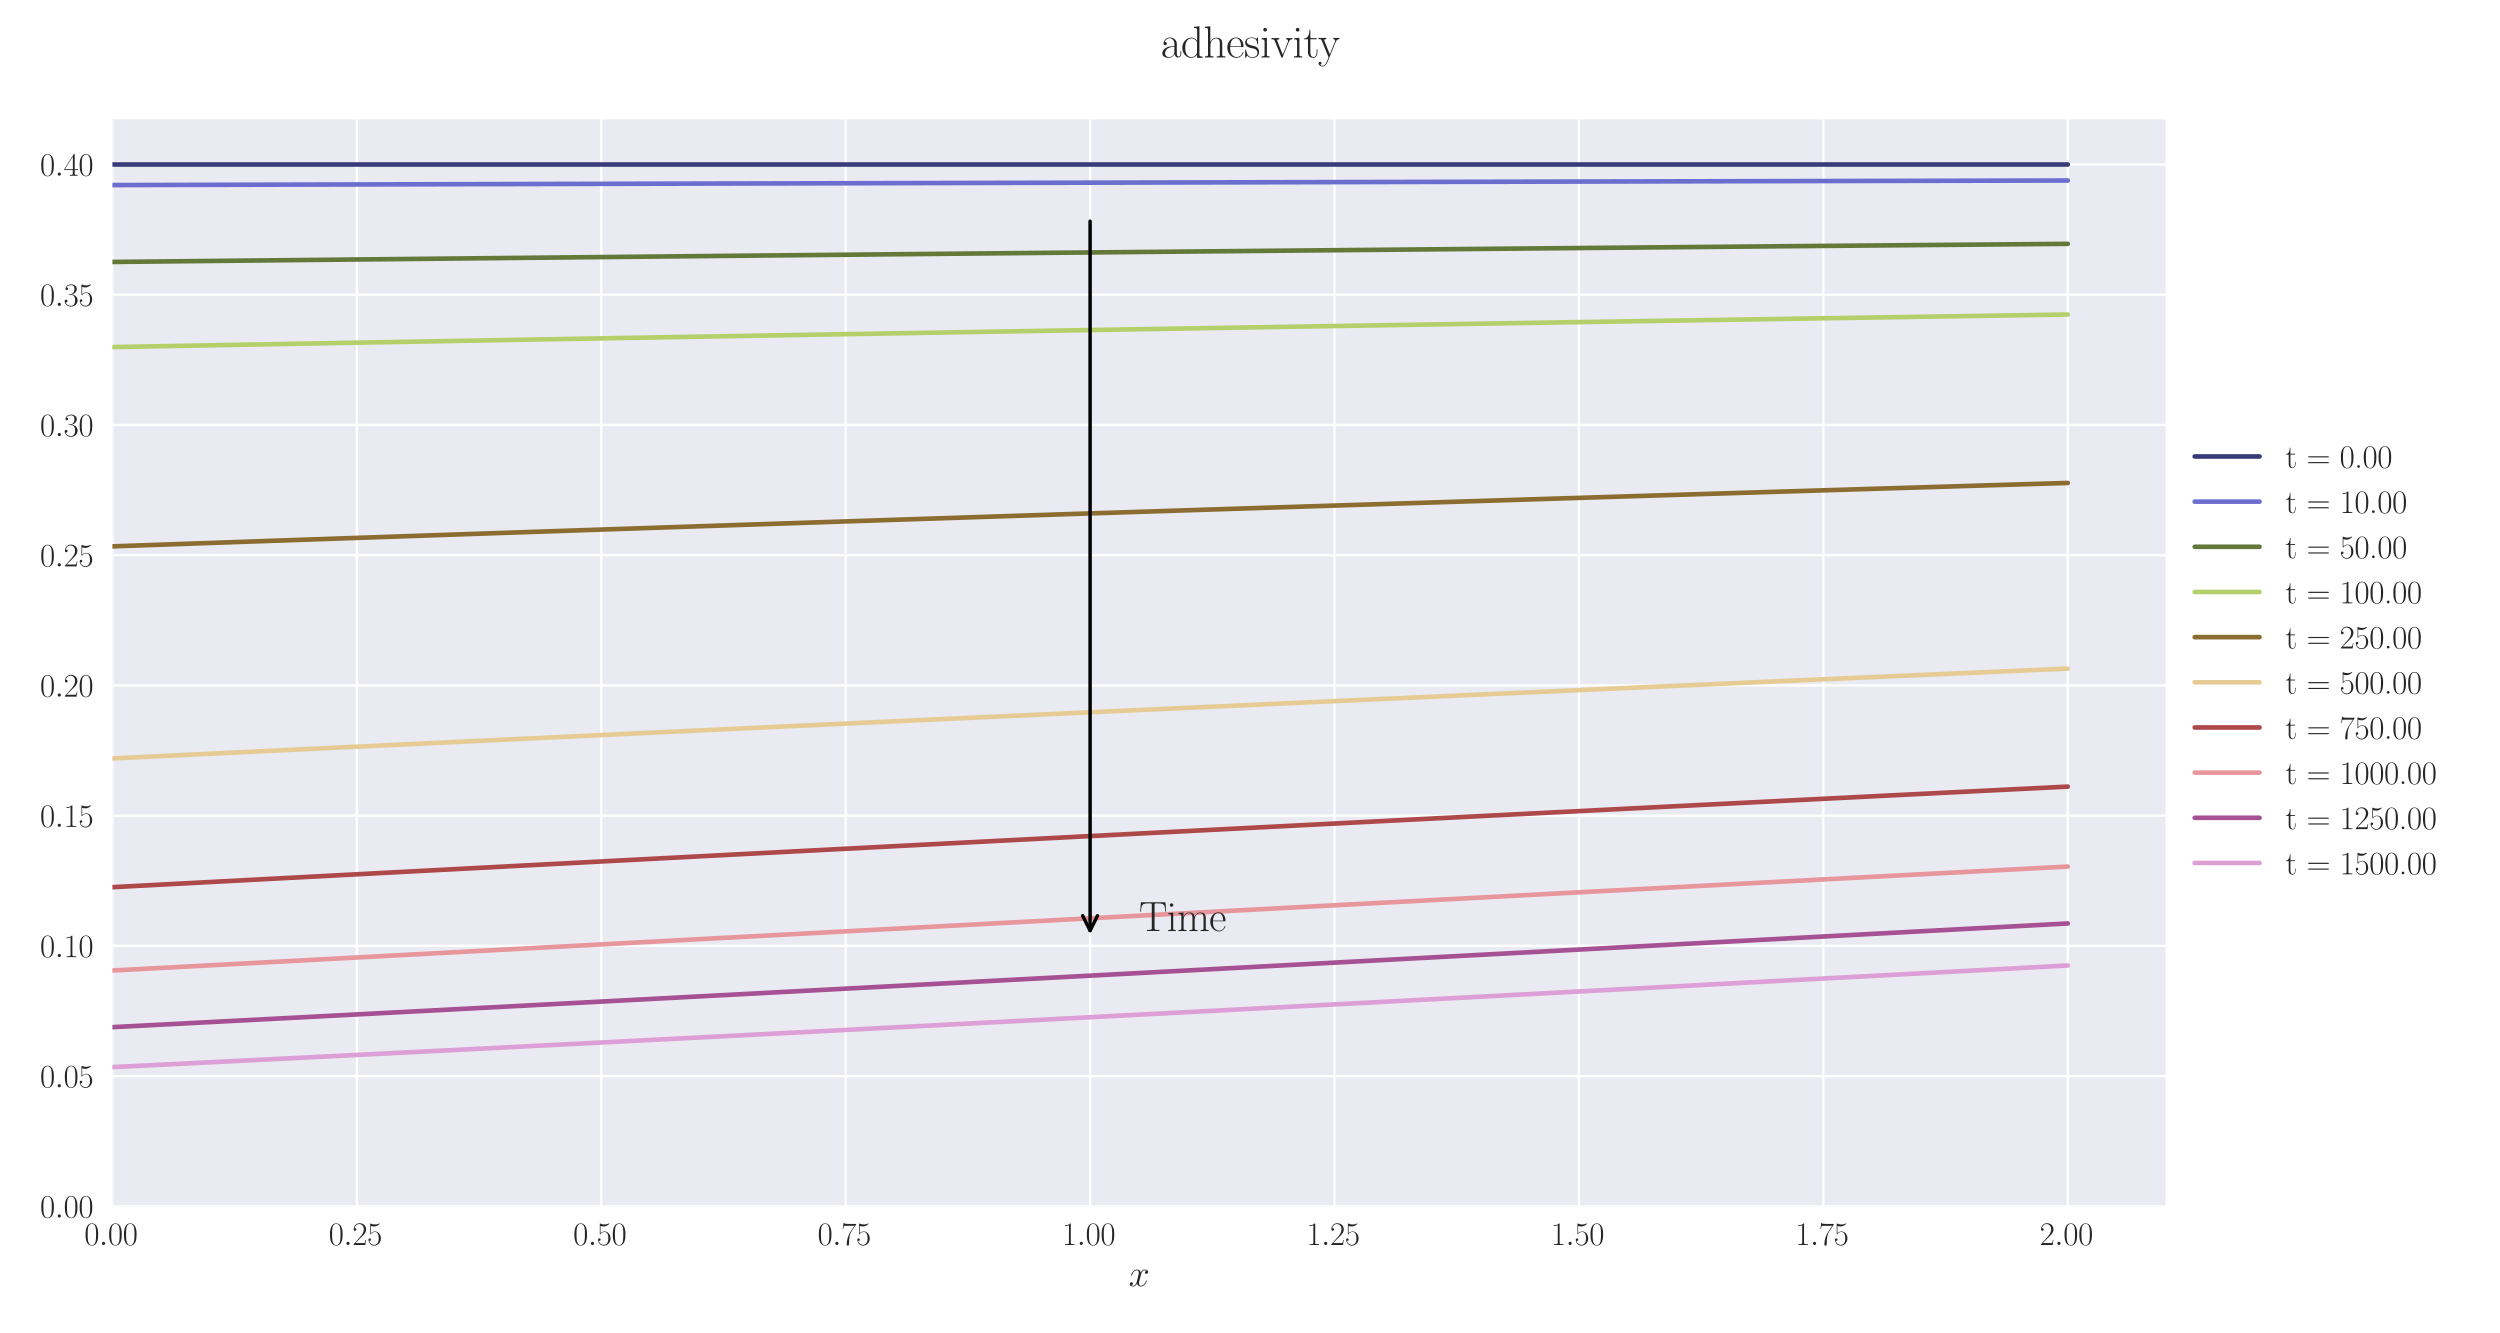 <?xml version="1.0" encoding="utf-8" standalone="no"?>
<!DOCTYPE svg PUBLIC "-//W3C//DTD SVG 1.1//EN"
  "http://www.w3.org/Graphics/SVG/1.1/DTD/svg11.dtd">
<svg xmlns:xlink="http://www.w3.org/1999/xlink" width="1080pt" height="576pt" viewBox="0 0 1080 576" xmlns="http://www.w3.org/2000/svg" version="1.1">
 <defs>
  <style type="text/css">*{stroke-linejoin: round; stroke-linecap: butt}</style>
 </defs>
 <g id="figure_1">
  <g id="patch_1">
   <path d="M 0 576 
L 1080 576 
L 1080 0 
L 0 0 
z
" style="fill: #ffffff"/>
  </g>
  <g id="axes_1">
   <g id="patch_2">
    <path d="M 48.559 521.153 
L 935.518 521.153 
L 935.518 51.564 
L 48.559 51.564 
z
" style="fill: #eaeaf2"/>
   </g>
   <g id="matplotlib.axis_1">
    <g id="xtick_1">
     <g id="line2d_1">
      <path d="M 48.559 521.153 
L 48.559 51.564 
" clip-path="url(#pa933824000)" style="fill: none; stroke: #ffffff; stroke-linecap: round"/>
     </g>
     <g id="line2d_2"/>
     <g id="text_1">
      <!-- $\mathdefault{0.00}$ -->
      <g style="fill: #262626" transform="translate(36.42 537.839) scale(0.14 -0.14)">
       <defs>
        <path id="CMR17-30" d="M 2688 2025 
C 2688 2416 2682 3080 2413 3591 
C 2176 4039 1798 4198 1466 4198 
C 1158 4198 768 4058 525 3597 
C 269 3118 243 2524 243 2025 
C 243 1661 250 1106 448 619 
C 723 -39 1216 -128 1466 -128 
C 1760 -128 2208 -7 2470 600 
C 2662 1042 2688 1559 2688 2025 
z
M 1466 -26 
C 1056 -26 813 325 723 812 
C 653 1188 653 1738 653 2096 
C 653 2588 653 2997 736 3387 
C 858 3929 1216 4096 1466 4096 
C 1728 4096 2067 3923 2189 3400 
C 2272 3036 2278 2607 2278 2096 
C 2278 1680 2278 1169 2202 792 
C 2067 95 1690 -26 1466 -26 
z
" transform="scale(0.016)"/>
        <path id="CMMI12-3a" d="M 1178 307 
C 1178 492 1024 619 870 619 
C 685 619 557 466 557 313 
C 557 128 710 0 864 0 
C 1050 0 1178 153 1178 307 
z
" transform="scale(0.016)"/>
       </defs>
       <use xlink:href="#CMR17-30" transform="scale(0.996)"/>
       <use xlink:href="#CMMI12-3a" transform="translate(45.69 0) scale(0.996)"/>
       <use xlink:href="#CMR17-30" transform="translate(72.788 0) scale(0.996)"/>
       <use xlink:href="#CMR17-30" transform="translate(118.478 0) scale(0.996)"/>
      </g>
     </g>
    </g>
    <g id="xtick_2">
     <g id="line2d_3">
      <path d="M 154.149 521.153 
L 154.149 51.564 
" clip-path="url(#pa933824000)" style="fill: none; stroke: #ffffff; stroke-linecap: round"/>
     </g>
     <g id="line2d_4"/>
     <g id="text_2">
      <!-- $\mathdefault{0.25}$ -->
      <g style="fill: #262626" transform="translate(142.01 537.839) scale(0.14 -0.14)">
       <defs>
        <path id="CMR17-32" d="M 2669 989 
L 2554 989 
C 2490 536 2438 459 2413 420 
C 2381 369 1920 369 1830 369 
L 602 369 
C 832 619 1280 1072 1824 1597 
C 2214 1967 2669 2402 2669 3035 
C 2669 3790 2067 4224 1395 4224 
C 691 4224 262 3604 262 3030 
C 262 2780 448 2748 525 2748 
C 589 2748 781 2787 781 3010 
C 781 3207 614 3264 525 3264 
C 486 3264 448 3258 422 3245 
C 544 3790 915 4058 1306 4058 
C 1862 4058 2227 3617 2227 3035 
C 2227 2479 1901 2000 1536 1584 
L 262 146 
L 262 0 
L 2515 0 
L 2669 989 
z
" transform="scale(0.016)"/>
        <path id="CMR17-35" d="M 730 3692 
C 794 3666 1056 3584 1325 3584 
C 1920 3584 2246 3911 2432 4100 
C 2432 4157 2432 4192 2394 4192 
C 2387 4192 2374 4192 2323 4163 
C 2099 4058 1837 3973 1517 3973 
C 1325 3973 1037 3999 723 4139 
C 653 4171 640 4171 634 4171 
C 602 4171 595 4164 595 4037 
L 595 2203 
C 595 2089 595 2057 659 2057 
C 691 2057 704 2070 736 2114 
C 941 2401 1222 2522 1542 2522 
C 1766 2522 2246 2382 2246 1289 
C 2246 1085 2246 715 2054 421 
C 1894 159 1645 25 1370 25 
C 947 25 518 320 403 814 
C 429 807 480 795 506 795 
C 589 795 749 840 749 1038 
C 749 1210 627 1280 506 1280 
C 358 1280 262 1190 262 1011 
C 262 454 704 -128 1382 -128 
C 2042 -128 2669 440 2669 1264 
C 2669 2030 2170 2624 1549 2624 
C 1222 2624 947 2503 730 2274 
L 730 3692 
z
" transform="scale(0.016)"/>
       </defs>
       <use xlink:href="#CMR17-30" transform="scale(0.996)"/>
       <use xlink:href="#CMMI12-3a" transform="translate(45.69 0) scale(0.996)"/>
       <use xlink:href="#CMR17-32" transform="translate(72.788 0) scale(0.996)"/>
       <use xlink:href="#CMR17-35" transform="translate(118.478 0) scale(0.996)"/>
      </g>
     </g>
    </g>
    <g id="xtick_3">
     <g id="line2d_5">
      <path d="M 259.74 521.153 
L 259.74 51.564 
" clip-path="url(#pa933824000)" style="fill: none; stroke: #ffffff; stroke-linecap: round"/>
     </g>
     <g id="line2d_6"/>
     <g id="text_3">
      <!-- $\mathdefault{0.50}$ -->
      <g style="fill: #262626" transform="translate(247.6 537.839) scale(0.14 -0.14)">
       <use xlink:href="#CMR17-30" transform="scale(0.996)"/>
       <use xlink:href="#CMMI12-3a" transform="translate(45.69 0) scale(0.996)"/>
       <use xlink:href="#CMR17-35" transform="translate(72.788 0) scale(0.996)"/>
       <use xlink:href="#CMR17-30" transform="translate(118.478 0) scale(0.996)"/>
      </g>
     </g>
    </g>
    <g id="xtick_4">
     <g id="line2d_7">
      <path d="M 365.33 521.153 
L 365.33 51.564 
" clip-path="url(#pa933824000)" style="fill: none; stroke: #ffffff; stroke-linecap: round"/>
     </g>
     <g id="line2d_8"/>
     <g id="text_4">
      <!-- $\mathdefault{0.75}$ -->
      <g style="fill: #262626" transform="translate(353.19 537.839) scale(0.14 -0.14)">
       <defs>
        <path id="CMR17-37" d="M 2886 3941 
L 2886 4081 
L 1382 4081 
C 634 4081 621 4165 595 4288 
L 480 4288 
L 294 3094 
L 410 3094 
C 429 3215 474 3540 550 3661 
C 589 3712 1062 3712 1171 3712 
L 2579 3712 
L 1869 2661 
C 1395 1954 1069 999 1069 165 
C 1069 89 1069 -128 1299 -128 
C 1530 -128 1530 89 1530 171 
L 1530 465 
C 1530 1508 1709 2196 2003 2636 
L 2886 3941 
z
" transform="scale(0.016)"/>
       </defs>
       <use xlink:href="#CMR17-30" transform="scale(0.996)"/>
       <use xlink:href="#CMMI12-3a" transform="translate(45.69 0) scale(0.996)"/>
       <use xlink:href="#CMR17-37" transform="translate(72.788 0) scale(0.996)"/>
       <use xlink:href="#CMR17-35" transform="translate(118.478 0) scale(0.996)"/>
      </g>
     </g>
    </g>
    <g id="xtick_5">
     <g id="line2d_9">
      <path d="M 470.92 521.153 
L 470.92 51.564 
" clip-path="url(#pa933824000)" style="fill: none; stroke: #ffffff; stroke-linecap: round"/>
     </g>
     <g id="line2d_10"/>
     <g id="text_5">
      <!-- $\mathdefault{1.00}$ -->
      <g style="fill: #262626" transform="translate(458.781 537.839) scale(0.14 -0.14)">
       <defs>
        <path id="CMR17-31" d="M 1702 4058 
C 1702 4192 1696 4192 1606 4192 
C 1357 3916 979 3827 621 3827 
C 602 3827 570 3827 563 3808 
C 557 3795 557 3782 557 3648 
C 755 3648 1088 3686 1344 3839 
L 1344 461 
C 1344 236 1331 160 781 160 
L 589 160 
L 589 0 
C 896 0 1216 0 1523 0 
C 1830 0 2150 0 2458 0 
L 2458 160 
L 2266 160 
C 1715 160 1702 230 1702 458 
L 1702 4058 
z
" transform="scale(0.016)"/>
       </defs>
       <use xlink:href="#CMR17-31" transform="scale(0.996)"/>
       <use xlink:href="#CMMI12-3a" transform="translate(45.69 0) scale(0.996)"/>
       <use xlink:href="#CMR17-30" transform="translate(72.788 0) scale(0.996)"/>
       <use xlink:href="#CMR17-30" transform="translate(118.478 0) scale(0.996)"/>
      </g>
     </g>
    </g>
    <g id="xtick_6">
     <g id="line2d_11">
      <path d="M 576.511 521.153 
L 576.511 51.564 
" clip-path="url(#pa933824000)" style="fill: none; stroke: #ffffff; stroke-linecap: round"/>
     </g>
     <g id="line2d_12"/>
     <g id="text_6">
      <!-- $\mathdefault{1.25}$ -->
      <g style="fill: #262626" transform="translate(564.371 537.839) scale(0.14 -0.14)">
       <use xlink:href="#CMR17-31" transform="scale(0.996)"/>
       <use xlink:href="#CMMI12-3a" transform="translate(45.69 0) scale(0.996)"/>
       <use xlink:href="#CMR17-32" transform="translate(72.788 0) scale(0.996)"/>
       <use xlink:href="#CMR17-35" transform="translate(118.478 0) scale(0.996)"/>
      </g>
     </g>
    </g>
    <g id="xtick_7">
     <g id="line2d_13">
      <path d="M 682.101 521.153 
L 682.101 51.564 
" clip-path="url(#pa933824000)" style="fill: none; stroke: #ffffff; stroke-linecap: round"/>
     </g>
     <g id="line2d_14"/>
     <g id="text_7">
      <!-- $\mathdefault{1.50}$ -->
      <g style="fill: #262626" transform="translate(669.961 537.839) scale(0.14 -0.14)">
       <use xlink:href="#CMR17-31" transform="scale(0.996)"/>
       <use xlink:href="#CMMI12-3a" transform="translate(45.69 0) scale(0.996)"/>
       <use xlink:href="#CMR17-35" transform="translate(72.788 0) scale(0.996)"/>
       <use xlink:href="#CMR17-30" transform="translate(118.478 0) scale(0.996)"/>
      </g>
     </g>
    </g>
    <g id="xtick_8">
     <g id="line2d_15">
      <path d="M 787.691 521.153 
L 787.691 51.564 
" clip-path="url(#pa933824000)" style="fill: none; stroke: #ffffff; stroke-linecap: round"/>
     </g>
     <g id="line2d_16"/>
     <g id="text_8">
      <!-- $\mathdefault{1.75}$ -->
      <g style="fill: #262626" transform="translate(775.552 537.839) scale(0.14 -0.14)">
       <use xlink:href="#CMR17-31" transform="scale(0.996)"/>
       <use xlink:href="#CMMI12-3a" transform="translate(45.69 0) scale(0.996)"/>
       <use xlink:href="#CMR17-37" transform="translate(72.788 0) scale(0.996)"/>
       <use xlink:href="#CMR17-35" transform="translate(118.478 0) scale(0.996)"/>
      </g>
     </g>
    </g>
    <g id="xtick_9">
     <g id="line2d_17">
      <path d="M 893.282 521.153 
L 893.282 51.564 
" clip-path="url(#pa933824000)" style="fill: none; stroke: #ffffff; stroke-linecap: round"/>
     </g>
     <g id="line2d_18"/>
     <g id="text_9">
      <!-- $\mathdefault{2.00}$ -->
      <g style="fill: #262626" transform="translate(881.142 537.839) scale(0.14 -0.14)">
       <use xlink:href="#CMR17-32" transform="scale(0.996)"/>
       <use xlink:href="#CMMI12-3a" transform="translate(45.69 0) scale(0.996)"/>
       <use xlink:href="#CMR17-30" transform="translate(72.788 0) scale(0.996)"/>
       <use xlink:href="#CMR17-30" transform="translate(118.478 0) scale(0.996)"/>
      </g>
     </g>
    </g>
    <g id="text_10">
     <!-- $x$ -->
     <g style="fill: #262626" transform="translate(487.604 555.621) scale(0.16 -0.16)">
      <defs>
       <path id="CMMI12-78" d="M 3034 2606 
C 2829 2567 2752 2414 2752 2293 
C 2752 2139 2874 2088 2963 2088 
C 3155 2088 3290 2254 3290 2427 
C 3290 2695 2982 2816 2714 2816 
C 2323 2816 2106 2433 2048 2312 
C 1901 2816 1504 2816 1389 2816 
C 736 2816 390 1980 390 1839 
C 390 1814 416 1782 461 1782 
C 512 1782 525 1820 538 1846 
C 755 2555 1184 2689 1370 2689 
C 1658 2689 1715 2420 1715 2267 
C 1715 2127 1677 1980 1600 1673 
L 1382 798 
C 1286 415 1101 64 762 64 
C 730 64 570 64 435 147 
C 666 192 717 383 717 460 
C 717 588 621 664 499 664 
C 346 664 179 530 179 326 
C 179 57 480 -64 755 -64 
C 1062 -64 1280 179 1414 441 
C 1517 64 1837 -64 2074 -64 
C 2726 -64 3072 773 3072 913 
C 3072 945 3046 971 3008 971 
C 2950 971 2944 939 2925 888 
C 2752 326 2381 64 2093 64 
C 1869 64 1747 230 1747 492 
C 1747 632 1773 734 1875 1156 
L 2099 2024 
C 2195 2408 2413 2689 2707 2689 
C 2720 2689 2899 2689 3034 2606 
z
" transform="scale(0.016)"/>
      </defs>
      <use xlink:href="#CMMI12-78" transform="scale(0.996)"/>
     </g>
    </g>
   </g>
   <g id="matplotlib.axis_2">
    <g id="ytick_1">
     <g id="line2d_19">
      <path d="M 48.559 521.153 
L 935.518 521.153 
" clip-path="url(#pa933824000)" style="fill: none; stroke: #ffffff; stroke-linecap: round"/>
     </g>
     <g id="line2d_20"/>
     <g id="text_11">
      <!-- $\mathdefault{0.00}$ -->
      <g style="fill: #262626" transform="translate(17.28 525.996) scale(0.14 -0.14)">
       <use xlink:href="#CMR17-30" transform="scale(0.996)"/>
       <use xlink:href="#CMMI12-3a" transform="translate(45.69 0) scale(0.996)"/>
       <use xlink:href="#CMR17-30" transform="translate(72.788 0) scale(0.996)"/>
       <use xlink:href="#CMR17-30" transform="translate(118.478 0) scale(0.996)"/>
      </g>
     </g>
    </g>
    <g id="ytick_2">
     <g id="line2d_21">
      <path d="M 48.559 464.892 
L 935.518 464.892 
" clip-path="url(#pa933824000)" style="fill: none; stroke: #ffffff; stroke-linecap: round"/>
     </g>
     <g id="line2d_22"/>
     <g id="text_12">
      <!-- $\mathdefault{0.05}$ -->
      <g style="fill: #262626" transform="translate(17.28 469.735) scale(0.14 -0.14)">
       <use xlink:href="#CMR17-30" transform="scale(0.996)"/>
       <use xlink:href="#CMMI12-3a" transform="translate(45.69 0) scale(0.996)"/>
       <use xlink:href="#CMR17-30" transform="translate(72.788 0) scale(0.996)"/>
       <use xlink:href="#CMR17-35" transform="translate(118.478 0) scale(0.996)"/>
      </g>
     </g>
    </g>
    <g id="ytick_3">
     <g id="line2d_23">
      <path d="M 48.559 408.63 
L 935.518 408.63 
" clip-path="url(#pa933824000)" style="fill: none; stroke: #ffffff; stroke-linecap: round"/>
     </g>
     <g id="line2d_24"/>
     <g id="text_13">
      <!-- $\mathdefault{0.10}$ -->
      <g style="fill: #262626" transform="translate(17.28 413.473) scale(0.14 -0.14)">
       <use xlink:href="#CMR17-30" transform="scale(0.996)"/>
       <use xlink:href="#CMMI12-3a" transform="translate(45.69 0) scale(0.996)"/>
       <use xlink:href="#CMR17-31" transform="translate(72.788 0) scale(0.996)"/>
       <use xlink:href="#CMR17-30" transform="translate(118.478 0) scale(0.996)"/>
      </g>
     </g>
    </g>
    <g id="ytick_4">
     <g id="line2d_25">
      <path d="M 48.559 352.369 
L 935.518 352.369 
" clip-path="url(#pa933824000)" style="fill: none; stroke: #ffffff; stroke-linecap: round"/>
     </g>
     <g id="line2d_26"/>
     <g id="text_14">
      <!-- $\mathdefault{0.15}$ -->
      <g style="fill: #262626" transform="translate(17.28 357.212) scale(0.14 -0.14)">
       <use xlink:href="#CMR17-30" transform="scale(0.996)"/>
       <use xlink:href="#CMMI12-3a" transform="translate(45.69 0) scale(0.996)"/>
       <use xlink:href="#CMR17-31" transform="translate(72.788 0) scale(0.996)"/>
       <use xlink:href="#CMR17-35" transform="translate(118.478 0) scale(0.996)"/>
      </g>
     </g>
    </g>
    <g id="ytick_5">
     <g id="line2d_27">
      <path d="M 48.559 296.107 
L 935.518 296.107 
" clip-path="url(#pa933824000)" style="fill: none; stroke: #ffffff; stroke-linecap: round"/>
     </g>
     <g id="line2d_28"/>
     <g id="text_15">
      <!-- $\mathdefault{0.20}$ -->
      <g style="fill: #262626" transform="translate(17.28 300.95) scale(0.14 -0.14)">
       <use xlink:href="#CMR17-30" transform="scale(0.996)"/>
       <use xlink:href="#CMMI12-3a" transform="translate(45.69 0) scale(0.996)"/>
       <use xlink:href="#CMR17-32" transform="translate(72.788 0) scale(0.996)"/>
       <use xlink:href="#CMR17-30" transform="translate(118.478 0) scale(0.996)"/>
      </g>
     </g>
    </g>
    <g id="ytick_6">
     <g id="line2d_29">
      <path d="M 48.559 239.846 
L 935.518 239.846 
" clip-path="url(#pa933824000)" style="fill: none; stroke: #ffffff; stroke-linecap: round"/>
     </g>
     <g id="line2d_30"/>
     <g id="text_16">
      <!-- $\mathdefault{0.25}$ -->
      <g style="fill: #262626" transform="translate(17.28 244.689) scale(0.14 -0.14)">
       <use xlink:href="#CMR17-30" transform="scale(0.996)"/>
       <use xlink:href="#CMMI12-3a" transform="translate(45.69 0) scale(0.996)"/>
       <use xlink:href="#CMR17-32" transform="translate(72.788 0) scale(0.996)"/>
       <use xlink:href="#CMR17-35" transform="translate(118.478 0) scale(0.996)"/>
      </g>
     </g>
    </g>
    <g id="ytick_7">
     <g id="line2d_31">
      <path d="M 48.559 183.584 
L 935.518 183.584 
" clip-path="url(#pa933824000)" style="fill: none; stroke: #ffffff; stroke-linecap: round"/>
     </g>
     <g id="line2d_32"/>
     <g id="text_17">
      <!-- $\mathdefault{0.30}$ -->
      <g style="fill: #262626" transform="translate(17.28 188.427) scale(0.14 -0.14)">
       <defs>
        <path id="CMR17-33" d="M 1414 2157 
C 1984 2157 2234 1662 2234 1090 
C 2234 320 1824 25 1453 25 
C 1114 25 563 194 390 693 
C 422 680 454 680 486 680 
C 640 680 755 782 755 948 
C 755 1133 614 1216 486 1216 
C 378 1216 211 1165 211 926 
C 211 335 787 -128 1466 -128 
C 2176 -128 2720 430 2720 1085 
C 2720 1707 2208 2157 1600 2227 
C 2086 2328 2554 2756 2554 3329 
C 2554 3820 2048 4179 1472 4179 
C 890 4179 378 3829 378 3329 
C 378 3110 544 3072 627 3072 
C 762 3072 877 3155 877 3321 
C 877 3486 762 3569 627 3569 
C 602 3569 570 3569 544 3557 
C 730 3959 1235 4032 1459 4032 
C 1683 4032 2106 3925 2106 3320 
C 2106 3143 2080 2828 1862 2550 
C 1670 2304 1453 2304 1242 2284 
C 1210 2284 1062 2269 1037 2269 
C 992 2263 966 2257 966 2208 
C 966 2163 973 2157 1101 2157 
L 1414 2157 
z
" transform="scale(0.016)"/>
       </defs>
       <use xlink:href="#CMR17-30" transform="scale(0.996)"/>
       <use xlink:href="#CMMI12-3a" transform="translate(45.69 0) scale(0.996)"/>
       <use xlink:href="#CMR17-33" transform="translate(72.788 0) scale(0.996)"/>
       <use xlink:href="#CMR17-30" transform="translate(118.478 0) scale(0.996)"/>
      </g>
     </g>
    </g>
    <g id="ytick_8">
     <g id="line2d_33">
      <path d="M 48.559 127.323 
L 935.518 127.323 
" clip-path="url(#pa933824000)" style="fill: none; stroke: #ffffff; stroke-linecap: round"/>
     </g>
     <g id="line2d_34"/>
     <g id="text_18">
      <!-- $\mathdefault{0.35}$ -->
      <g style="fill: #262626" transform="translate(17.28 132.166) scale(0.14 -0.14)">
       <use xlink:href="#CMR17-30" transform="scale(0.996)"/>
       <use xlink:href="#CMMI12-3a" transform="translate(45.69 0) scale(0.996)"/>
       <use xlink:href="#CMR17-33" transform="translate(72.788 0) scale(0.996)"/>
       <use xlink:href="#CMR17-35" transform="translate(118.478 0) scale(0.996)"/>
      </g>
     </g>
    </g>
    <g id="ytick_9">
     <g id="line2d_35">
      <path d="M 48.559 71.061 
L 935.518 71.061 
" clip-path="url(#pa933824000)" style="fill: none; stroke: #ffffff; stroke-linecap: round"/>
     </g>
     <g id="line2d_36"/>
     <g id="text_19">
      <!-- $\mathdefault{0.40}$ -->
      <g style="fill: #262626" transform="translate(17.28 75.904) scale(0.14 -0.14)">
       <defs>
        <path id="CMR17-34" d="M 2150 4122 
C 2150 4256 2144 4256 2029 4256 
L 128 1254 
L 128 1088 
L 1779 1088 
L 1779 457 
C 1779 224 1766 160 1318 160 
L 1197 160 
L 1197 0 
C 1402 0 1747 0 1965 0 
C 2182 0 2528 0 2733 0 
L 2733 160 
L 2611 160 
C 2163 160 2150 224 2150 457 
L 2150 1088 
L 2803 1088 
L 2803 1254 
L 2150 1254 
L 2150 4122 
z
M 1798 3703 
L 1798 1254 
L 256 1254 
L 1798 3703 
z
" transform="scale(0.016)"/>
       </defs>
       <use xlink:href="#CMR17-30" transform="scale(0.996)"/>
       <use xlink:href="#CMMI12-3a" transform="translate(45.69 0) scale(0.996)"/>
       <use xlink:href="#CMR17-34" transform="translate(72.788 0) scale(0.996)"/>
       <use xlink:href="#CMR17-30" transform="translate(118.478 0) scale(0.996)"/>
      </g>
     </g>
    </g>
   </g>
   <g id="line2d_37">
    <path d="M 48.559 71.061 
L 57.006 71.061 
L 65.454 71.061 
L 73.901 71.061 
L 82.348 71.061 
L 90.795 71.061 
L 99.242 71.061 
L 107.69 71.061 
L 116.137 71.061 
L 124.584 71.061 
L 133.031 71.061 
L 141.479 71.061 
L 149.926 71.061 
L 158.373 71.061 
L 166.82 71.061 
L 175.267 71.061 
L 183.715 71.061 
L 192.162 71.061 
L 200.609 71.061 
L 209.056 71.061 
L 217.504 71.061 
L 225.951 71.061 
L 234.398 71.061 
L 242.845 71.061 
L 251.292 71.061 
L 259.74 71.061 
L 268.187 71.061 
L 276.634 71.061 
L 285.081 71.061 
L 293.529 71.061 
L 301.976 71.061 
L 310.423 71.061 
L 318.87 71.061 
L 327.317 71.061 
L 335.765 71.061 
L 344.212 71.061 
L 352.659 71.061 
L 361.106 71.061 
L 369.554 71.061 
L 378.001 71.061 
L 386.448 71.061 
L 394.895 71.061 
L 403.343 71.061 
L 411.79 71.061 
L 420.237 71.061 
L 428.684 71.061 
L 437.131 71.061 
L 445.579 71.061 
L 454.026 71.061 
L 462.473 71.061 
L 470.92 71.061 
L 479.368 71.061 
L 487.815 71.061 
L 496.262 71.061 
L 504.709 71.061 
L 513.156 71.061 
L 521.604 71.061 
L 530.051 71.061 
L 538.498 71.061 
L 546.945 71.061 
L 555.393 71.061 
L 563.84 71.061 
L 572.287 71.061 
L 580.734 71.061 
L 589.181 71.061 
L 597.629 71.061 
L 606.076 71.061 
L 614.523 71.061 
L 622.97 71.061 
L 631.418 71.061 
L 639.865 71.061 
L 648.312 71.061 
L 656.759 71.061 
L 665.206 71.061 
L 673.654 71.061 
L 682.101 71.061 
L 690.548 71.061 
L 698.995 71.061 
L 707.443 71.061 
L 715.89 71.061 
L 724.337 71.061 
L 732.784 71.061 
L 741.232 71.061 
L 749.679 71.061 
L 758.126 71.061 
L 766.573 71.061 
L 775.02 71.061 
L 783.468 71.061 
L 791.915 71.061 
L 800.362 71.061 
L 808.809 71.061 
L 817.257 71.061 
L 825.704 71.061 
L 834.151 71.061 
L 842.598 71.061 
L 851.045 71.061 
L 859.493 71.061 
L 867.94 71.061 
L 876.387 71.061 
L 884.834 71.061 
L 893.282 71.061 
" clip-path="url(#pa933824000)" style="fill: none; stroke: #393b79; stroke-width: 2; stroke-linecap: round"/>
   </g>
   <g id="line2d_38">
    <path d="M 48.559 79.955 
L 57.006 79.933 
L 65.454 79.911 
L 73.901 79.889 
L 82.348 79.867 
L 90.795 79.845 
L 99.242 79.823 
L 107.69 79.801 
L 116.137 79.779 
L 124.584 79.758 
L 133.031 79.736 
L 141.479 79.714 
L 149.926 79.693 
L 158.373 79.671 
L 166.82 79.65 
L 175.267 79.628 
L 183.715 79.607 
L 192.162 79.586 
L 200.609 79.565 
L 209.056 79.543 
L 217.504 79.522 
L 225.951 79.501 
L 234.398 79.48 
L 242.845 79.459 
L 251.292 79.438 
L 259.74 79.417 
L 268.187 79.397 
L 276.634 79.376 
L 285.081 79.355 
L 293.529 79.334 
L 301.976 79.314 
L 310.423 79.293 
L 318.87 79.273 
L 327.317 79.252 
L 335.765 79.232 
L 344.212 79.211 
L 352.659 79.191 
L 361.106 79.171 
L 369.554 79.151 
L 378.001 79.13 
L 386.448 79.11 
L 394.895 79.09 
L 403.343 79.07 
L 411.79 79.05 
L 420.237 79.03 
L 428.684 79.01 
L 437.131 78.99 
L 445.579 78.971 
L 454.026 78.951 
L 462.473 78.931 
L 470.92 78.911 
L 479.368 78.892 
L 487.815 78.872 
L 496.262 78.852 
L 504.709 78.833 
L 513.156 78.814 
L 521.604 78.794 
L 530.051 78.775 
L 538.498 78.755 
L 546.945 78.736 
L 555.393 78.717 
L 563.84 78.698 
L 572.287 78.679 
L 580.734 78.66 
L 589.181 78.641 
L 597.629 78.622 
L 606.076 78.603 
L 614.523 78.584 
L 622.97 78.565 
L 631.418 78.546 
L 639.865 78.527 
L 648.312 78.509 
L 656.759 78.49 
L 665.206 78.471 
L 673.654 78.453 
L 682.101 78.434 
L 690.548 78.416 
L 698.995 78.397 
L 707.443 78.379 
L 715.89 78.361 
L 724.337 78.342 
L 732.784 78.324 
L 741.232 78.306 
L 749.679 78.288 
L 758.126 78.27 
L 766.573 78.252 
L 775.02 78.234 
L 783.468 78.216 
L 791.915 78.198 
L 800.362 78.18 
L 808.809 78.162 
L 817.257 78.144 
L 825.704 78.126 
L 834.151 78.108 
L 842.598 78.091 
L 851.045 78.073 
L 859.493 78.055 
L 867.94 78.038 
L 876.387 78.02 
L 884.834 78.003 
L 893.282 77.985 
" clip-path="url(#pa933824000)" style="fill: none; stroke: #6b6ecf; stroke-width: 2; stroke-linecap: round"/>
   </g>
   <g id="line2d_39">
    <path d="M 48.559 113.164 
L 57.006 113.078 
L 65.454 112.992 
L 73.901 112.906 
L 82.348 112.82 
L 90.795 112.734 
L 99.242 112.649 
L 107.69 112.564 
L 116.137 112.479 
L 124.584 112.394 
L 133.031 112.309 
L 141.479 112.225 
L 149.926 112.14 
L 158.373 112.056 
L 166.82 111.972 
L 175.267 111.888 
L 183.715 111.804 
L 192.162 111.721 
L 200.609 111.637 
L 209.056 111.554 
L 217.504 111.471 
L 225.951 111.388 
L 234.398 111.306 
L 242.845 111.223 
L 251.292 111.14 
L 259.74 111.058 
L 268.187 110.976 
L 276.634 110.894 
L 285.081 110.813 
L 293.529 110.731 
L 301.976 110.65 
L 310.423 110.569 
L 318.87 110.487 
L 327.317 110.406 
L 335.765 110.326 
L 344.212 110.245 
L 352.659 110.165 
L 361.106 110.084 
L 369.554 110.004 
L 378.001 109.924 
L 386.448 109.845 
L 394.895 109.765 
L 403.343 109.685 
L 411.79 109.606 
L 420.237 109.527 
L 428.684 109.448 
L 437.131 109.369 
L 445.579 109.29 
L 454.026 109.212 
L 462.473 109.134 
L 470.92 109.055 
L 479.368 108.977 
L 487.815 108.899 
L 496.262 108.822 
L 504.709 108.744 
L 513.156 108.666 
L 521.604 108.589 
L 530.051 108.512 
L 538.498 108.435 
L 546.945 108.358 
L 555.393 108.282 
L 563.84 108.205 
L 572.287 108.129 
L 580.734 108.053 
L 589.181 107.977 
L 597.629 107.901 
L 606.076 107.825 
L 614.523 107.749 
L 622.97 107.674 
L 631.418 107.599 
L 639.865 107.524 
L 648.312 107.449 
L 656.759 107.374 
L 665.206 107.299 
L 673.654 107.224 
L 682.101 107.15 
L 690.548 107.076 
L 698.995 107.002 
L 707.443 106.928 
L 715.89 106.854 
L 724.337 106.78 
L 732.784 106.707 
L 741.232 106.634 
L 749.679 106.56 
L 758.126 106.487 
L 766.573 106.414 
L 775.02 106.342 
L 783.468 106.269 
L 791.915 106.197 
L 800.362 106.124 
L 808.809 106.052 
L 817.257 105.98 
L 825.704 105.908 
L 834.151 105.837 
L 842.598 105.765 
L 851.045 105.693 
L 859.493 105.622 
L 867.94 105.551 
L 876.387 105.48 
L 884.834 105.409 
L 893.282 105.338 
" clip-path="url(#pa933824000)" style="fill: none; stroke: #637939; stroke-width: 2; stroke-linecap: round"/>
   </g>
   <g id="line2d_40">
    <path d="M 48.559 149.942 
L 57.006 149.788 
L 65.454 149.634 
L 73.901 149.481 
L 82.348 149.328 
L 90.795 149.175 
L 99.242 149.023 
L 107.69 148.87 
L 116.137 148.718 
L 124.584 148.567 
L 133.031 148.415 
L 141.479 148.264 
L 149.926 148.113 
L 158.373 147.963 
L 166.82 147.812 
L 175.267 147.662 
L 183.715 147.513 
L 192.162 147.363 
L 200.609 147.214 
L 209.056 147.065 
L 217.504 146.916 
L 225.951 146.768 
L 234.398 146.62 
L 242.845 146.472 
L 251.292 146.325 
L 259.74 146.177 
L 268.187 146.03 
L 276.634 145.884 
L 285.081 145.737 
L 293.529 145.591 
L 301.976 145.445 
L 310.423 145.299 
L 318.87 145.154 
L 327.317 145.009 
L 335.765 144.864 
L 344.212 144.719 
L 352.659 144.575 
L 361.106 144.431 
L 369.554 144.287 
L 378.001 144.144 
L 386.448 144.001 
L 394.895 143.858 
L 403.343 143.715 
L 411.79 143.573 
L 420.237 143.43 
L 428.684 143.289 
L 437.131 143.147 
L 445.579 143.006 
L 454.026 142.864 
L 462.473 142.724 
L 470.92 142.583 
L 479.368 142.443 
L 487.815 142.303 
L 496.262 142.163 
L 504.709 142.023 
L 513.156 141.884 
L 521.604 141.745 
L 530.051 141.606 
L 538.498 141.468 
L 546.945 141.33 
L 555.393 141.192 
L 563.84 141.054 
L 572.287 140.917 
L 580.734 140.779 
L 589.181 140.642 
L 597.629 140.506 
L 606.076 140.369 
L 614.523 140.233 
L 622.97 140.097 
L 631.418 139.961 
L 639.865 139.826 
L 648.312 139.691 
L 656.759 139.556 
L 665.206 139.421 
L 673.654 139.287 
L 682.101 139.153 
L 690.548 139.019 
L 698.995 138.885 
L 707.443 138.752 
L 715.89 138.618 
L 724.337 138.486 
L 732.784 138.353 
L 741.232 138.221 
L 749.679 138.088 
L 758.126 137.956 
L 766.573 137.825 
L 775.02 137.693 
L 783.468 137.562 
L 791.915 137.431 
L 800.362 137.301 
L 808.809 137.17 
L 817.257 137.04 
L 825.704 136.91 
L 834.151 136.781 
L 842.598 136.651 
L 851.045 136.522 
L 859.493 136.393 
L 867.94 136.264 
L 876.387 136.136 
L 884.834 136.007 
L 893.282 135.879 
" clip-path="url(#pa933824000)" style="fill: none; stroke: #b5cf6b; stroke-width: 2; stroke-linecap: round"/>
   </g>
   <g id="line2d_41">
    <path d="M 48.559 236.03 
L 57.006 235.735 
L 65.454 235.44 
L 73.901 235.145 
L 82.348 234.851 
L 90.795 234.558 
L 99.242 234.264 
L 107.69 233.971 
L 116.137 233.679 
L 124.584 233.387 
L 133.031 233.096 
L 141.479 232.805 
L 149.926 232.514 
L 158.373 232.224 
L 166.82 231.934 
L 175.267 231.645 
L 183.715 231.356 
L 192.162 231.068 
L 200.609 230.78 
L 209.056 230.492 
L 217.504 230.205 
L 225.951 229.919 
L 234.398 229.632 
L 242.845 229.347 
L 251.292 229.061 
L 259.74 228.776 
L 268.187 228.492 
L 276.634 228.208 
L 285.081 227.924 
L 293.529 227.641 
L 301.976 227.358 
L 310.423 227.076 
L 318.87 226.794 
L 327.317 226.513 
L 335.765 226.232 
L 344.212 225.951 
L 352.659 225.671 
L 361.106 225.392 
L 369.554 225.112 
L 378.001 224.834 
L 386.448 224.555 
L 394.895 224.277 
L 403.343 224 
L 411.79 223.723 
L 420.237 223.446 
L 428.684 223.17 
L 437.131 222.894 
L 445.579 222.619 
L 454.026 222.344 
L 462.473 222.069 
L 470.92 221.795 
L 479.368 221.522 
L 487.815 221.249 
L 496.262 220.976 
L 504.709 220.703 
L 513.156 220.432 
L 521.604 220.16 
L 530.051 219.889 
L 538.498 219.618 
L 546.945 219.348 
L 555.393 219.078 
L 563.84 218.809 
L 572.287 218.54 
L 580.734 218.271 
L 589.181 218.003 
L 597.629 217.736 
L 606.076 217.468 
L 614.523 217.201 
L 622.97 216.935 
L 631.418 216.669 
L 639.865 216.404 
L 648.312 216.138 
L 656.759 215.874 
L 665.206 215.609 
L 673.654 215.346 
L 682.101 215.082 
L 690.548 214.819 
L 698.995 214.556 
L 707.443 214.294 
L 715.89 214.032 
L 724.337 213.771 
L 732.784 213.51 
L 741.232 213.249 
L 749.679 212.989 
L 758.126 212.73 
L 766.573 212.47 
L 775.02 212.211 
L 783.468 211.953 
L 791.915 211.695 
L 800.362 211.437 
L 808.809 211.18 
L 817.257 210.923 
L 825.704 210.667 
L 834.151 210.411 
L 842.598 210.155 
L 851.045 209.9 
L 859.493 209.645 
L 867.94 209.391 
L 876.387 209.137 
L 884.834 208.884 
L 893.282 208.631 
" clip-path="url(#pa933824000)" style="fill: none; stroke: #8c6d31; stroke-width: 2; stroke-linecap: round"/>
   </g>
   <g id="line2d_42">
    <path d="M 48.559 327.646 
L 57.006 327.237 
L 65.454 326.829 
L 73.901 326.421 
L 82.348 326.014 
L 90.795 325.606 
L 99.242 325.2 
L 107.69 324.793 
L 116.137 324.388 
L 124.584 323.982 
L 133.031 323.577 
L 141.479 323.172 
L 149.926 322.768 
L 158.373 322.364 
L 166.82 321.96 
L 175.267 321.557 
L 183.715 321.154 
L 192.162 320.752 
L 200.609 320.35 
L 209.056 319.949 
L 217.504 319.548 
L 225.951 319.147 
L 234.398 318.747 
L 242.845 318.347 
L 251.292 317.947 
L 259.74 317.548 
L 268.187 317.15 
L 276.634 316.751 
L 285.081 316.353 
L 293.529 315.956 
L 301.976 315.559 
L 310.423 315.162 
L 318.87 314.766 
L 327.317 314.371 
L 335.765 313.975 
L 344.212 313.58 
L 352.659 313.186 
L 361.106 312.792 
L 369.554 312.398 
L 378.001 312.005 
L 386.448 311.612 
L 394.895 311.22 
L 403.343 310.828 
L 411.79 310.436 
L 420.237 310.045 
L 428.684 309.654 
L 437.131 309.264 
L 445.579 308.874 
L 454.026 308.485 
L 462.473 308.096 
L 470.92 307.707 
L 479.368 307.319 
L 487.815 306.931 
L 496.262 306.544 
L 504.709 306.157 
L 513.156 305.771 
L 521.604 305.385 
L 530.051 304.999 
L 538.498 304.614 
L 546.945 304.229 
L 555.393 303.845 
L 563.84 303.461 
L 572.287 303.078 
L 580.734 302.695 
L 589.181 302.312 
L 597.629 301.93 
L 606.076 301.549 
L 614.523 301.168 
L 622.97 300.787 
L 631.418 300.406 
L 639.865 300.027 
L 648.312 299.647 
L 656.759 299.268 
L 665.206 298.889 
L 673.654 298.511 
L 682.101 298.134 
L 690.548 297.756 
L 698.995 297.379 
L 707.443 297.003 
L 715.89 296.627 
L 724.337 296.252 
L 732.784 295.877 
L 741.232 295.502 
L 749.679 295.128 
L 758.126 294.754 
L 766.573 294.381 
L 775.02 294.008 
L 783.468 293.635 
L 791.915 293.263 
L 800.362 292.892 
L 808.809 292.521 
L 817.257 292.15 
L 825.704 291.78 
L 834.151 291.41 
L 842.598 291.041 
L 851.045 290.672 
L 859.493 290.304 
L 867.94 289.936 
L 876.387 289.568 
L 884.834 289.201 
L 893.282 288.834 
" clip-path="url(#pa933824000)" style="fill: none; stroke: #e7cb94; stroke-width: 2; stroke-linecap: round"/>
   </g>
   <g id="line2d_43">
    <path d="M 48.559 383.265 
L 57.006 382.818 
L 65.454 382.372 
L 73.901 381.925 
L 82.348 381.479 
L 90.795 381.033 
L 99.242 380.587 
L 107.69 380.142 
L 116.137 379.696 
L 124.584 379.251 
L 133.031 378.806 
L 141.479 378.361 
L 149.926 377.916 
L 158.373 377.472 
L 166.82 377.027 
L 175.267 376.583 
L 183.715 376.14 
L 192.162 375.696 
L 200.609 375.252 
L 209.056 374.809 
L 217.504 374.366 
L 225.951 373.923 
L 234.398 373.481 
L 242.845 373.039 
L 251.292 372.597 
L 259.74 372.155 
L 268.187 371.713 
L 276.634 371.272 
L 285.081 370.83 
L 293.529 370.39 
L 301.976 369.949 
L 310.423 369.508 
L 318.87 369.068 
L 327.317 368.628 
L 335.765 368.189 
L 344.212 367.749 
L 352.659 367.31 
L 361.106 366.871 
L 369.554 366.432 
L 378.001 365.994 
L 386.448 365.556 
L 394.895 365.118 
L 403.343 364.68 
L 411.79 364.243 
L 420.237 363.806 
L 428.684 363.369 
L 437.131 362.932 
L 445.579 362.496 
L 454.026 362.06 
L 462.473 361.624 
L 470.92 361.189 
L 479.368 360.754 
L 487.815 360.319 
L 496.262 359.884 
L 504.709 359.45 
L 513.156 359.016 
L 521.604 358.582 
L 530.051 358.149 
L 538.498 357.716 
L 546.945 357.283 
L 555.393 356.85 
L 563.84 356.418 
L 572.287 355.986 
L 580.734 355.554 
L 589.181 355.123 
L 597.629 354.692 
L 606.076 354.261 
L 614.523 353.831 
L 622.97 353.401 
L 631.418 352.971 
L 639.865 352.541 
L 648.312 352.112 
L 656.759 351.683 
L 665.206 351.255 
L 673.654 350.827 
L 682.101 350.399 
L 690.548 349.971 
L 698.995 349.544 
L 707.443 349.117 
L 715.89 348.69 
L 724.337 348.264 
L 732.784 347.838 
L 741.232 347.413 
L 749.679 346.987 
L 758.126 346.562 
L 766.573 346.138 
L 775.02 345.714 
L 783.468 345.29 
L 791.915 344.866 
L 800.362 344.443 
L 808.809 344.02 
L 817.257 343.597 
L 825.704 343.175 
L 834.151 342.753 
L 842.598 342.332 
L 851.045 341.911 
L 859.493 341.49 
L 867.94 341.069 
L 876.387 340.649 
L 884.834 340.23 
L 893.282 339.81 
" clip-path="url(#pa933824000)" style="fill: none; stroke: #ad494a; stroke-width: 2; stroke-linecap: round"/>
   </g>
   <g id="line2d_44">
    <path d="M 48.559 419.27 
L 57.006 418.82 
L 65.454 418.369 
L 73.901 417.918 
L 82.348 417.467 
L 90.795 417.017 
L 99.242 416.566 
L 107.69 416.114 
L 116.137 415.663 
L 124.584 415.212 
L 133.031 414.761 
L 141.479 414.31 
L 149.926 413.858 
L 158.373 413.407 
L 166.82 412.955 
L 175.267 412.504 
L 183.715 412.053 
L 192.162 411.601 
L 200.609 411.149 
L 209.056 410.698 
L 217.504 410.246 
L 225.951 409.795 
L 234.398 409.343 
L 242.845 408.891 
L 251.292 408.44 
L 259.74 407.988 
L 268.187 407.537 
L 276.634 407.085 
L 285.081 406.633 
L 293.529 406.182 
L 301.976 405.73 
L 310.423 405.279 
L 318.87 404.827 
L 327.317 404.376 
L 335.765 403.924 
L 344.212 403.473 
L 352.659 403.022 
L 361.106 402.57 
L 369.554 402.119 
L 378.001 401.668 
L 386.448 401.217 
L 394.895 400.765 
L 403.343 400.314 
L 411.79 399.863 
L 420.237 399.412 
L 428.684 398.962 
L 437.131 398.511 
L 445.579 398.06 
L 454.026 397.609 
L 462.473 397.159 
L 470.92 396.708 
L 479.368 396.258 
L 487.815 395.808 
L 496.262 395.358 
L 504.709 394.907 
L 513.156 394.457 
L 521.604 394.008 
L 530.051 393.558 
L 538.498 393.108 
L 546.945 392.659 
L 555.393 392.209 
L 563.84 391.76 
L 572.287 391.311 
L 580.734 390.861 
L 589.181 390.413 
L 597.629 389.964 
L 606.076 389.515 
L 614.523 389.066 
L 622.97 388.618 
L 631.418 388.17 
L 639.865 387.722 
L 648.312 387.274 
L 656.759 386.826 
L 665.206 386.378 
L 673.654 385.931 
L 682.101 385.483 
L 690.548 385.036 
L 698.995 384.589 
L 707.443 384.142 
L 715.89 383.695 
L 724.337 383.249 
L 732.784 382.802 
L 741.232 382.356 
L 749.679 381.91 
L 758.126 381.464 
L 766.573 381.019 
L 775.02 380.573 
L 783.468 380.128 
L 791.915 379.683 
L 800.362 379.238 
L 808.809 378.793 
L 817.257 378.349 
L 825.704 377.904 
L 834.151 377.46 
L 842.598 377.016 
L 851.045 376.573 
L 859.493 376.129 
L 867.94 375.686 
L 876.387 375.243 
L 884.834 374.8 
L 893.282 374.357 
" clip-path="url(#pa933824000)" style="fill: none; stroke: #e7969c; stroke-width: 2; stroke-linecap: round"/>
   </g>
   <g id="line2d_45">
    <path d="M 48.559 443.737 
L 57.006 443.298 
L 65.454 442.86 
L 73.901 442.421 
L 82.348 441.981 
L 90.795 441.541 
L 99.242 441.101 
L 107.69 440.661 
L 116.137 440.22 
L 124.584 439.779 
L 133.031 439.337 
L 141.479 438.896 
L 149.926 438.454 
L 158.373 438.011 
L 166.82 437.569 
L 175.267 437.126 
L 183.715 436.683 
L 192.162 436.239 
L 200.609 435.795 
L 209.056 435.351 
L 217.504 434.907 
L 225.951 434.463 
L 234.398 434.018 
L 242.845 433.573 
L 251.292 433.128 
L 259.74 432.682 
L 268.187 432.236 
L 276.634 431.791 
L 285.081 431.344 
L 293.529 430.898 
L 301.976 430.451 
L 310.423 430.005 
L 318.87 429.558 
L 327.317 429.111 
L 335.765 428.663 
L 344.212 428.216 
L 352.659 427.768 
L 361.106 427.32 
L 369.554 426.872 
L 378.001 426.424 
L 386.448 425.975 
L 394.895 425.527 
L 403.343 425.078 
L 411.79 424.629 
L 420.237 424.18 
L 428.684 423.731 
L 437.131 423.282 
L 445.579 422.833 
L 454.026 422.383 
L 462.473 421.933 
L 470.92 421.484 
L 479.368 421.034 
L 487.815 420.584 
L 496.262 420.134 
L 504.709 419.683 
L 513.156 419.233 
L 521.604 418.783 
L 530.051 418.332 
L 538.498 417.882 
L 546.945 417.431 
L 555.393 416.98 
L 563.84 416.53 
L 572.287 416.079 
L 580.734 415.628 
L 589.181 415.177 
L 597.629 414.726 
L 606.076 414.275 
L 614.523 413.824 
L 622.97 413.373 
L 631.418 412.921 
L 639.865 412.47 
L 648.312 412.019 
L 656.759 411.568 
L 665.206 411.116 
L 673.654 410.665 
L 682.101 410.213 
L 690.548 409.762 
L 698.995 409.311 
L 707.443 408.859 
L 715.89 408.408 
L 724.337 407.957 
L 732.784 407.505 
L 741.232 407.054 
L 749.679 406.602 
L 758.126 406.151 
L 766.573 405.7 
L 775.02 405.248 
L 783.468 404.797 
L 791.915 404.346 
L 800.362 403.895 
L 808.809 403.443 
L 817.257 402.992 
L 825.704 402.541 
L 834.151 402.09 
L 842.598 401.639 
L 851.045 401.188 
L 859.493 400.737 
L 867.94 400.286 
L 876.387 399.836 
L 884.834 399.385 
L 893.282 398.934 
" clip-path="url(#pa933824000)" style="fill: none; stroke: #a55194; stroke-width: 2; stroke-linecap: round"/>
   </g>
   <g id="line2d_46">
    <path d="M 48.559 461.005 
L 57.006 460.586 
L 65.454 460.166 
L 73.901 459.746 
L 82.348 459.325 
L 90.795 458.904 
L 99.242 458.482 
L 107.69 458.06 
L 116.137 457.637 
L 124.584 457.213 
L 133.031 456.789 
L 141.479 456.364 
L 149.926 455.939 
L 158.373 455.513 
L 166.82 455.087 
L 175.267 454.66 
L 183.715 454.233 
L 192.162 453.805 
L 200.609 453.377 
L 209.056 452.948 
L 217.504 452.519 
L 225.951 452.089 
L 234.398 451.659 
L 242.845 451.228 
L 251.292 450.797 
L 259.74 450.365 
L 268.187 449.933 
L 276.634 449.5 
L 285.081 449.067 
L 293.529 448.634 
L 301.976 448.2 
L 310.423 447.766 
L 318.87 447.331 
L 327.317 446.896 
L 335.765 446.46 
L 344.212 446.024 
L 352.659 445.588 
L 361.106 445.151 
L 369.554 444.714 
L 378.001 444.277 
L 386.448 443.839 
L 394.895 443.401 
L 403.343 442.962 
L 411.79 442.523 
L 420.237 442.084 
L 428.684 441.644 
L 437.131 441.205 
L 445.579 440.764 
L 454.026 440.324 
L 462.473 439.883 
L 470.92 439.442 
L 479.368 439 
L 487.815 438.558 
L 496.262 438.116 
L 504.709 437.674 
L 513.156 437.231 
L 521.604 436.788 
L 530.051 436.345 
L 538.498 435.901 
L 546.945 435.458 
L 555.393 435.014 
L 563.84 434.569 
L 572.287 434.125 
L 580.734 433.68 
L 589.181 433.235 
L 597.629 432.79 
L 606.076 432.344 
L 614.523 431.898 
L 622.97 431.453 
L 631.418 431.006 
L 639.865 430.56 
L 648.312 430.113 
L 656.759 429.667 
L 665.206 429.22 
L 673.654 428.773 
L 682.101 428.325 
L 690.548 427.878 
L 698.995 427.43 
L 707.443 426.982 
L 715.89 426.534 
L 724.337 426.086 
L 732.784 425.637 
L 741.232 425.189 
L 749.679 424.74 
L 758.126 424.291 
L 766.573 423.843 
L 775.02 423.393 
L 783.468 422.944 
L 791.915 422.495 
L 800.362 422.045 
L 808.809 421.596 
L 817.257 421.146 
L 825.704 420.696 
L 834.151 420.246 
L 842.598 419.796 
L 851.045 419.346 
L 859.493 418.896 
L 867.94 418.446 
L 876.387 417.995 
L 884.834 417.545 
L 893.282 417.094 
" clip-path="url(#pa933824000)" style="fill: none; stroke: #de9ed6; stroke-width: 2; stroke-linecap: round"/>
   </g>
   <g id="patch_3">
    <path d="M 48.559 521.153 
L 48.559 51.564 
" style="fill: none"/>
   </g>
   <g id="patch_4">
    <path d="M 935.518 521.153 
L 935.518 51.564 
" style="fill: none"/>
   </g>
   <g id="patch_5">
    <path d="M 48.559 521.153 
L 935.518 521.153 
" style="fill: none"/>
   </g>
   <g id="patch_6">
    <path d="M 48.559 51.564 
L 935.518 51.564 
" style="fill: none"/>
   </g>
   <g id="patch_7">
    <path d="M 470.92 95.561 
Q 470.92 249.622 470.92 402.006 
" style="fill: none; stroke: #000000; stroke-width: 1.5; stroke-linecap: round"/>
    <path d="M 474.12 395.606 
L 470.92 402.006 
L 467.72 395.606 
" style="fill: none; stroke: #000000; stroke-width: 1.5; stroke-linecap: round"/>
   </g>
   <g id="text_20">
    <!-- Time -->
    <g style="fill: #262626" transform="translate(492.038 402.197) scale(0.18 -0.18)">
     <defs>
      <path id="CMR17-54" d="M 3981 4326 
L 288 4326 
L 179 2918 
L 294 2918 
C 378 3976 467 4160 1453 4160 
C 1568 4160 1754 4160 1805 4154 
C 1926 4135 1926 4058 1926 3912 
L 1926 459 
C 1926 230 1907 160 1376 160 
L 1197 160 
L 1197 0 
C 1504 0 1824 0 2138 0 
C 2451 0 2771 0 3078 0 
L 3078 160 
L 2899 160 
C 2368 160 2349 230 2349 459 
L 2349 3912 
C 2349 4052 2349 4129 2464 4154 
C 2515 4160 2701 4160 2816 4160 
C 3795 4160 3891 3976 3974 2918 
L 4090 2918 
L 3981 4326 
z
" transform="scale(0.016)"/>
      <path id="CMR17-69" d="M 992 3909 
C 992 4049 877 4170 730 4170 
C 589 4170 467 4056 467 3909 
C 467 3769 582 3648 730 3648 
C 870 3648 992 3763 992 3909 
z
M 243 2706 
L 243 2541 
C 602 2541 653 2502 653 2197 
L 653 427 
C 653 184 627 153 218 153 
L 218 -13 
C 371 0 646 0 806 0 
C 960 0 1222 0 1370 -13 
L 1370 153 
C 992 153 979 191 979 420 
L 979 2776 
L 243 2706 
z
" transform="scale(0.016)"/>
      <path id="CMR17-6d" d="M 4326 1933 
C 4326 2252 4269 2790 3507 2790 
C 3072 2790 2771 2496 2656 2151 
L 2650 2151 
C 2573 2676 2195 2790 1837 2790 
C 1331 2790 1069 2400 973 2144 
L 966 2144 
L 966 2790 
L 211 2720 
L 211 2554 
C 589 2554 646 2515 646 2208 
L 646 428 
C 646 184 621 153 211 153 
L 211 -13 
C 365 0 646 0 813 0 
C 979 0 1267 0 1421 -13 
L 1421 153 
C 1011 153 986 178 986 428 
L 986 1658 
C 986 2247 1344 2688 1792 2688 
C 2266 2688 2317 2266 2317 1958 
L 2317 428 
C 2317 184 2291 153 1882 153 
L 1882 -13 
C 2035 0 2317 0 2483 0 
C 2650 0 2938 0 3091 -13 
L 3091 153 
C 2682 153 2656 178 2656 428 
L 2656 1658 
C 2656 2247 3014 2688 3462 2688 
C 3936 2688 3987 2266 3987 1958 
L 3987 428 
C 3987 184 3962 153 3552 153 
L 3552 -13 
C 3706 0 3987 0 4154 0 
C 4320 0 4608 0 4762 -13 
L 4762 153 
C 4352 153 4326 178 4326 428 
L 4326 1933 
z
" transform="scale(0.016)"/>
      <path id="CMR17-65" d="M 2438 1472 
C 2464 1498 2464 1511 2464 1576 
C 2464 2238 2118 2816 1389 2816 
C 710 2816 173 2169 173 1383 
C 173 551 781 -64 1459 -64 
C 2176 -64 2458 607 2458 740 
C 2458 784 2419 784 2406 784 
C 2362 784 2355 771 2330 696 
C 2189 265 1837 51 1504 51 
C 1229 51 954 203 781 480 
C 582 803 582 1176 582 1472 
L 2438 1472 
z
M 589 1568 
C 634 2505 1126 2714 1382 2714 
C 1818 2714 2112 2297 2118 1568 
L 589 1568 
z
" transform="scale(0.016)"/>
     </defs>
     <use xlink:href="#CMR17-54" transform="scale(0.996)"/>
     <use xlink:href="#CMR17-69" transform="translate(66.51 0) scale(0.996)"/>
     <use xlink:href="#CMR17-6d" transform="translate(91.381 0) scale(0.996)"/>
     <use xlink:href="#CMR17-65" transform="translate(168.301 0) scale(0.996)"/>
    </g>
   </g>
   <g id="legend_1">
    <g id="line2d_47">
     <path d="M 948.118 197.198 
L 962.118 197.198 
L 976.118 197.198 
" style="fill: none; stroke: #393b79; stroke-width: 2; stroke-linecap: round"/>
    </g>
    <g id="text_21">
     <!-- t = 0.00 -->
     <g style="fill: #262626" transform="translate(987.318 202.098) scale(0.14 -0.14)">
      <defs>
       <path id="CMR17-74" d="M 966 2560 
L 1862 2560 
L 1862 2725 
L 966 2725 
L 966 3904 
L 851 3904 
C 838 3245 614 2668 70 2668 
L 70 2560 
L 627 2560 
L 627 771 
C 627 650 627 -64 1370 -64 
C 1747 -64 1965 306 1965 777 
L 1965 1140 
L 1850 1140 
L 1850 783 
C 1850 344 1677 51 1408 51 
C 1222 51 966 178 966 758 
L 966 2560 
z
" transform="scale(0.016)"/>
       <path id="CMR17-3d" d="M 4115 2017 
C 4211 2017 4307 2017 4307 2125 
C 4307 2240 4198 2240 4090 2240 
L 512 2240 
C 403 2240 294 2240 294 2125 
C 294 2017 390 2017 486 2017 
L 4115 2017 
z
M 4090 896 
C 4198 896 4307 896 4307 1011 
C 4307 1119 4211 1119 4115 1119 
L 486 1119 
C 390 1119 294 1119 294 1011 
C 294 896 403 896 512 896 
L 4090 896 
z
" transform="scale(0.016)"/>
       <path id="CMR17-2e" d="M 1062 261 
C 1062 420 934 522 800 522 
C 672 522 538 420 538 261 
C 538 102 666 0 800 0 
C 928 0 1062 102 1062 261 
z
" transform="scale(0.016)"/>
      </defs>
      <use xlink:href="#CMR17-74" transform="scale(0.996)"/>
      <use xlink:href="#CMR17-3d" transform="translate(65.357 0) scale(0.996)"/>
      <use xlink:href="#CMR17-30" transform="translate(167.147 0) scale(0.996)"/>
      <use xlink:href="#CMR17-2e" transform="translate(212.838 0) scale(0.996)"/>
      <use xlink:href="#CMR17-30" transform="translate(237.709 0) scale(0.996)"/>
      <use xlink:href="#CMR17-30" transform="translate(283.4 0) scale(0.996)"/>
     </g>
    </g>
    <g id="line2d_48">
     <path d="M 948.118 216.71 
L 962.118 216.71 
L 976.118 216.71 
" style="fill: none; stroke: #6b6ecf; stroke-width: 2; stroke-linecap: round"/>
    </g>
    <g id="text_22">
     <!-- t = 10.00 -->
     <g style="fill: #262626" transform="translate(987.318 221.61) scale(0.14 -0.14)">
      <use xlink:href="#CMR17-74" transform="scale(0.996)"/>
      <use xlink:href="#CMR17-3d" transform="translate(65.357 0) scale(0.996)"/>
      <use xlink:href="#CMR17-31" transform="translate(167.147 0) scale(0.996)"/>
      <use xlink:href="#CMR17-30" transform="translate(212.838 0) scale(0.996)"/>
      <use xlink:href="#CMR17-2e" transform="translate(258.528 0) scale(0.996)"/>
      <use xlink:href="#CMR17-30" transform="translate(283.4 0) scale(0.996)"/>
      <use xlink:href="#CMR17-30" transform="translate(329.09 0) scale(0.996)"/>
     </g>
    </g>
    <g id="line2d_49">
     <path d="M 948.118 236.222 
L 962.118 236.222 
L 976.118 236.222 
" style="fill: none; stroke: #637939; stroke-width: 2; stroke-linecap: round"/>
    </g>
    <g id="text_23">
     <!-- t = 50.00 -->
     <g style="fill: #262626" transform="translate(987.318 241.122) scale(0.14 -0.14)">
      <use xlink:href="#CMR17-74" transform="scale(0.996)"/>
      <use xlink:href="#CMR17-3d" transform="translate(65.357 0) scale(0.996)"/>
      <use xlink:href="#CMR17-35" transform="translate(167.147 0) scale(0.996)"/>
      <use xlink:href="#CMR17-30" transform="translate(212.838 0) scale(0.996)"/>
      <use xlink:href="#CMR17-2e" transform="translate(258.528 0) scale(0.996)"/>
      <use xlink:href="#CMR17-30" transform="translate(283.4 0) scale(0.996)"/>
      <use xlink:href="#CMR17-30" transform="translate(329.09 0) scale(0.996)"/>
     </g>
    </g>
    <g id="line2d_50">
     <path d="M 948.118 255.735 
L 962.118 255.735 
L 976.118 255.735 
" style="fill: none; stroke: #b5cf6b; stroke-width: 2; stroke-linecap: round"/>
    </g>
    <g id="text_24">
     <!-- t = 100.00 -->
     <g style="fill: #262626" transform="translate(987.318 260.635) scale(0.14 -0.14)">
      <use xlink:href="#CMR17-74" transform="scale(0.996)"/>
      <use xlink:href="#CMR17-3d" transform="translate(65.357 0) scale(0.996)"/>
      <use xlink:href="#CMR17-31" transform="translate(167.147 0) scale(0.996)"/>
      <use xlink:href="#CMR17-30" transform="translate(212.838 0) scale(0.996)"/>
      <use xlink:href="#CMR17-30" transform="translate(258.528 0) scale(0.996)"/>
      <use xlink:href="#CMR17-2e" transform="translate(304.219 0) scale(0.996)"/>
      <use xlink:href="#CMR17-30" transform="translate(329.09 0) scale(0.996)"/>
      <use xlink:href="#CMR17-30" transform="translate(374.78 0) scale(0.996)"/>
     </g>
    </g>
    <g id="line2d_51">
     <path d="M 948.118 275.247 
L 962.118 275.247 
L 976.118 275.247 
" style="fill: none; stroke: #8c6d31; stroke-width: 2; stroke-linecap: round"/>
    </g>
    <g id="text_25">
     <!-- t = 250.00 -->
     <g style="fill: #262626" transform="translate(987.318 280.147) scale(0.14 -0.14)">
      <use xlink:href="#CMR17-74" transform="scale(0.996)"/>
      <use xlink:href="#CMR17-3d" transform="translate(65.357 0) scale(0.996)"/>
      <use xlink:href="#CMR17-32" transform="translate(167.147 0) scale(0.996)"/>
      <use xlink:href="#CMR17-35" transform="translate(212.838 0) scale(0.996)"/>
      <use xlink:href="#CMR17-30" transform="translate(258.528 0) scale(0.996)"/>
      <use xlink:href="#CMR17-2e" transform="translate(304.219 0) scale(0.996)"/>
      <use xlink:href="#CMR17-30" transform="translate(329.09 0) scale(0.996)"/>
      <use xlink:href="#CMR17-30" transform="translate(374.78 0) scale(0.996)"/>
     </g>
    </g>
    <g id="line2d_52">
     <path d="M 948.118 294.759 
L 962.118 294.759 
L 976.118 294.759 
" style="fill: none; stroke: #e7cb94; stroke-width: 2; stroke-linecap: round"/>
    </g>
    <g id="text_26">
     <!-- t = 500.00 -->
     <g style="fill: #262626" transform="translate(987.318 299.659) scale(0.14 -0.14)">
      <use xlink:href="#CMR17-74" transform="scale(0.996)"/>
      <use xlink:href="#CMR17-3d" transform="translate(65.357 0) scale(0.996)"/>
      <use xlink:href="#CMR17-35" transform="translate(167.147 0) scale(0.996)"/>
      <use xlink:href="#CMR17-30" transform="translate(212.838 0) scale(0.996)"/>
      <use xlink:href="#CMR17-30" transform="translate(258.528 0) scale(0.996)"/>
      <use xlink:href="#CMR17-2e" transform="translate(304.219 0) scale(0.996)"/>
      <use xlink:href="#CMR17-30" transform="translate(329.09 0) scale(0.996)"/>
      <use xlink:href="#CMR17-30" transform="translate(374.78 0) scale(0.996)"/>
     </g>
    </g>
    <g id="line2d_53">
     <path d="M 948.118 314.271 
L 962.118 314.271 
L 976.118 314.271 
" style="fill: none; stroke: #ad494a; stroke-width: 2; stroke-linecap: round"/>
    </g>
    <g id="text_27">
     <!-- t = 750.00 -->
     <g style="fill: #262626" transform="translate(987.318 319.171) scale(0.14 -0.14)">
      <use xlink:href="#CMR17-74" transform="scale(0.996)"/>
      <use xlink:href="#CMR17-3d" transform="translate(65.357 0) scale(0.996)"/>
      <use xlink:href="#CMR17-37" transform="translate(167.147 0) scale(0.996)"/>
      <use xlink:href="#CMR17-35" transform="translate(212.838 0) scale(0.996)"/>
      <use xlink:href="#CMR17-30" transform="translate(258.528 0) scale(0.996)"/>
      <use xlink:href="#CMR17-2e" transform="translate(304.219 0) scale(0.996)"/>
      <use xlink:href="#CMR17-30" transform="translate(329.09 0) scale(0.996)"/>
      <use xlink:href="#CMR17-30" transform="translate(374.78 0) scale(0.996)"/>
     </g>
    </g>
    <g id="line2d_54">
     <path d="M 948.118 333.783 
L 962.118 333.783 
L 976.118 333.783 
" style="fill: none; stroke: #e7969c; stroke-width: 2; stroke-linecap: round"/>
    </g>
    <g id="text_28">
     <!-- t = 1000.00 -->
     <g style="fill: #262626" transform="translate(987.318 338.683) scale(0.14 -0.14)">
      <use xlink:href="#CMR17-74" transform="scale(0.996)"/>
      <use xlink:href="#CMR17-3d" transform="translate(65.357 0) scale(0.996)"/>
      <use xlink:href="#CMR17-31" transform="translate(167.147 0) scale(0.996)"/>
      <use xlink:href="#CMR17-30" transform="translate(212.838 0) scale(0.996)"/>
      <use xlink:href="#CMR17-30" transform="translate(258.528 0) scale(0.996)"/>
      <use xlink:href="#CMR17-30" transform="translate(304.219 0) scale(0.996)"/>
      <use xlink:href="#CMR17-2e" transform="translate(349.909 0) scale(0.996)"/>
      <use xlink:href="#CMR17-30" transform="translate(374.78 0) scale(0.996)"/>
      <use xlink:href="#CMR17-30" transform="translate(420.471 0) scale(0.996)"/>
     </g>
    </g>
    <g id="line2d_55">
     <path d="M 948.118 353.295 
L 962.118 353.295 
L 976.118 353.295 
" style="fill: none; stroke: #a55194; stroke-width: 2; stroke-linecap: round"/>
    </g>
    <g id="text_29">
     <!-- t = 1250.00 -->
     <g style="fill: #262626" transform="translate(987.318 358.195) scale(0.14 -0.14)">
      <use xlink:href="#CMR17-74" transform="scale(0.996)"/>
      <use xlink:href="#CMR17-3d" transform="translate(65.357 0) scale(0.996)"/>
      <use xlink:href="#CMR17-31" transform="translate(167.147 0) scale(0.996)"/>
      <use xlink:href="#CMR17-32" transform="translate(212.838 0) scale(0.996)"/>
      <use xlink:href="#CMR17-35" transform="translate(258.528 0) scale(0.996)"/>
      <use xlink:href="#CMR17-30" transform="translate(304.219 0) scale(0.996)"/>
      <use xlink:href="#CMR17-2e" transform="translate(349.909 0) scale(0.996)"/>
      <use xlink:href="#CMR17-30" transform="translate(374.78 0) scale(0.996)"/>
      <use xlink:href="#CMR17-30" transform="translate(420.471 0) scale(0.996)"/>
     </g>
    </g>
    <g id="line2d_56">
     <path d="M 948.118 372.807 
L 962.118 372.807 
L 976.118 372.807 
" style="fill: none; stroke: #de9ed6; stroke-width: 2; stroke-linecap: round"/>
    </g>
    <g id="text_30">
     <!-- t = 1500.00 -->
     <g style="fill: #262626" transform="translate(987.318 377.707) scale(0.14 -0.14)">
      <use xlink:href="#CMR17-74" transform="scale(0.996)"/>
      <use xlink:href="#CMR17-3d" transform="translate(65.357 0) scale(0.996)"/>
      <use xlink:href="#CMR17-31" transform="translate(167.147 0) scale(0.996)"/>
      <use xlink:href="#CMR17-35" transform="translate(212.838 0) scale(0.996)"/>
      <use xlink:href="#CMR17-30" transform="translate(258.528 0) scale(0.996)"/>
      <use xlink:href="#CMR17-30" transform="translate(304.219 0) scale(0.996)"/>
      <use xlink:href="#CMR17-2e" transform="translate(349.909 0) scale(0.996)"/>
      <use xlink:href="#CMR17-30" transform="translate(374.78 0) scale(0.996)"/>
      <use xlink:href="#CMR17-30" transform="translate(420.471 0) scale(0.996)"/>
     </g>
    </g>
   </g>
  </g>
  <g id="text_31">
   <!-- adhesivity -->
   <g style="fill: #262626" transform="translate(501.334 24.804) scale(0.192 -0.192)">
    <defs>
     <path id="CMR17-61" d="M 2304 1653 
C 2304 2072 2304 2294 2035 2543 
C 1798 2752 1523 2816 1306 2816 
C 800 2816 435 2407 435 1971 
C 435 1728 627 1728 666 1728 
C 749 1728 896 1778 896 1954 
C 896 2112 774 2181 666 2181 
C 640 2181 608 2174 589 2168 
C 723 2592 1069 2714 1293 2714 
C 1613 2714 1965 2429 1965 1885 
L 1965 1600 
C 1587 1600 1133 1549 774 1357 
C 371 1133 256 813 256 570 
C 256 77 832 -64 1171 -64 
C 1523 -64 1850 139 1990 511 
C 2003 233 2182 -18 2464 -18 
C 2598 -18 2938 70 2938 567 
L 2938 920 
L 2822 920 
L 2822 562 
C 2822 178 2650 128 2566 128 
C 2304 128 2304 458 2304 738 
L 2304 1653 
z
M 1965 870 
C 1965 317 1568 38 1216 38 
C 896 38 646 275 646 570 
C 646 761 730 1100 1101 1305 
C 1408 1478 1760 1504 1965 1504 
L 1965 870 
z
" transform="scale(0.016)"/>
     <path id="CMR17-64" d="M 1869 4326 
L 1869 4160 
C 2246 4160 2304 4122 2304 3820 
L 2304 2345 
C 2278 2377 2016 2790 1498 2790 
C 845 2790 211 2208 211 1364 
C 211 525 806 -64 1434 -64 
C 1978 -64 2259 337 2291 380 
L 2291 -63 
L 3066 -63 
L 3066 128 
C 2688 128 2630 166 2630 473 
L 2630 4396 
L 1869 4326 
z
M 2291 755 
C 2291 563 2176 390 2029 262 
C 1811 70 1594 38 1472 38 
C 1286 38 621 134 621 1356 
C 621 2612 1363 2688 1530 2688 
C 1824 2688 2061 2522 2208 2291 
C 2291 2157 2291 2138 2291 2023 
L 2291 755 
z
" transform="scale(0.016)"/>
     <path id="CMR17-68" d="M 2656 1933 
C 2656 2259 2592 2790 1837 2790 
C 1312 2790 1056 2368 979 2157 
L 973 2157 
L 973 4396 
L 211 4326 
L 211 4160 
C 589 4160 646 4122 646 3817 
L 646 426 
C 646 184 621 153 211 153 
L 211 -13 
C 365 0 646 0 813 0 
C 979 0 1267 0 1421 -13 
L 1421 153 
C 1011 153 986 178 986 428 
L 986 1658 
C 986 2247 1344 2688 1792 2688 
C 2266 2688 2317 2266 2317 1958 
L 2317 428 
C 2317 184 2291 153 1882 153 
L 1882 -13 
C 2035 0 2317 0 2483 0 
C 2650 0 2938 0 3091 -13 
L 3091 153 
C 2682 153 2656 178 2656 428 
L 2656 1933 
z
" transform="scale(0.016)"/>
     <path id="CMR17-73" d="M 1978 2697 
C 1978 2813 1971 2819 1933 2819 
C 1907 2819 1901 2813 1824 2717 
C 1805 2691 1747 2626 1728 2601 
C 1523 2819 1235 2819 1126 2819 
C 416 2819 160 2447 160 2076 
C 160 1498 813 1365 998 1325 
C 1402 1243 1542 1217 1677 1101 
C 1760 1025 1901 884 1901 654 
C 1901 384 1747 38 1158 38 
C 602 38 403 460 288 1021 
C 269 1110 269 1117 218 1117 
C 166 1117 160 1110 160 983 
L 160 63 
C 160 -51 166 -58 205 -58 
C 237 -58 243 -51 275 0 
C 314 57 410 211 448 276 
C 576 103 800 -64 1158 -64 
C 1792 -64 2131 283 2131 784 
C 2131 1112 1958 1285 1875 1362 
C 1683 1561 1459 1606 1190 1657 
C 838 1735 390 1825 390 2217 
C 390 2383 480 2737 1126 2737 
C 1811 2737 1850 2094 1862 1888 
C 1869 1856 1901 1849 1920 1849 
C 1978 1849 1978 1869 1978 1978 
L 1978 2697 
z
" transform="scale(0.016)"/>
     <path id="CMR17-76" d="M 2502 2163 
C 2560 2304 2662 2560 3034 2560 
L 3034 2726 
C 2912 2726 2752 2726 2630 2726 
C 2496 2726 2285 2726 2157 2732 
L 2157 2566 
C 2317 2553 2406 2477 2406 2311 
C 2406 2253 2406 2240 2368 2151 
L 1664 377 
L 902 2286 
C 864 2369 864 2381 864 2407 
C 864 2560 1075 2560 1171 2560 
L 1171 2732 
C 1018 2726 736 2726 576 2726 
C 403 2726 205 2726 64 2732 
L 64 2560 
C 307 2560 442 2560 518 2362 
L 1446 44 
C 1485 -51 1491 -64 1549 -64 
C 1606 -64 1613 -51 1651 44 
L 2502 2163 
z
" transform="scale(0.016)"/>
     <path id="CMR17-79" d="M 2496 2197 
C 2656 2586 2944 2586 3034 2586 
L 3034 2752 
C 2912 2752 2752 2752 2630 2752 
C 2496 2752 2285 2752 2157 2758 
L 2157 2592 
C 2400 2573 2406 2394 2406 2343 
C 2406 2280 2394 2248 2362 2171 
L 1664 449 
L 902 2306 
C 870 2382 870 2426 870 2433 
C 870 2573 1018 2586 1171 2586 
L 1171 2758 
C 1018 2752 742 2752 582 2752 
C 410 2752 205 2752 64 2758 
L 64 2586 
C 410 2586 448 2554 531 2350 
L 1485 15 
C 1197 -738 1030 -1178 627 -1178 
C 557 -1178 397 -1159 282 -1044 
C 429 -1031 493 -942 493 -833 
C 493 -725 416 -629 288 -629 
C 147 -629 77 -725 77 -840 
C 77 -1095 339 -1280 627 -1280 
C 998 -1280 1229 -922 1357 -604 
L 2496 2197 
z
" transform="scale(0.016)"/>
    </defs>
    <use xlink:href="#CMR17-61" transform="scale(0.996)"/>
    <use xlink:href="#CMR17-64" transform="translate(45.69 0) scale(0.996)"/>
    <use xlink:href="#CMR17-68" transform="translate(96.586 0) scale(0.996)"/>
    <use xlink:href="#CMR17-65" transform="translate(147.481 0) scale(0.996)"/>
    <use xlink:href="#CMR17-73" transform="translate(187.967 0) scale(0.996)"/>
    <use xlink:href="#CMR17-69" transform="translate(223.768 0) scale(0.996)"/>
    <use xlink:href="#CMR17-76" transform="translate(248.639 0) scale(0.996)"/>
    <use xlink:href="#CMR17-69" transform="translate(296.932 0) scale(0.996)"/>
    <use xlink:href="#CMR17-74" transform="translate(321.803 0) scale(0.996)"/>
    <use xlink:href="#CMR17-79" transform="translate(354.482 0) scale(0.996)"/>
   </g>
  </g>
 </g>
 <defs>
  <clipPath id="pa933824000">
   <rect x="48.559" y="51.564" width="886.959" height="469.589"/>
  </clipPath>
 </defs>
</svg>
